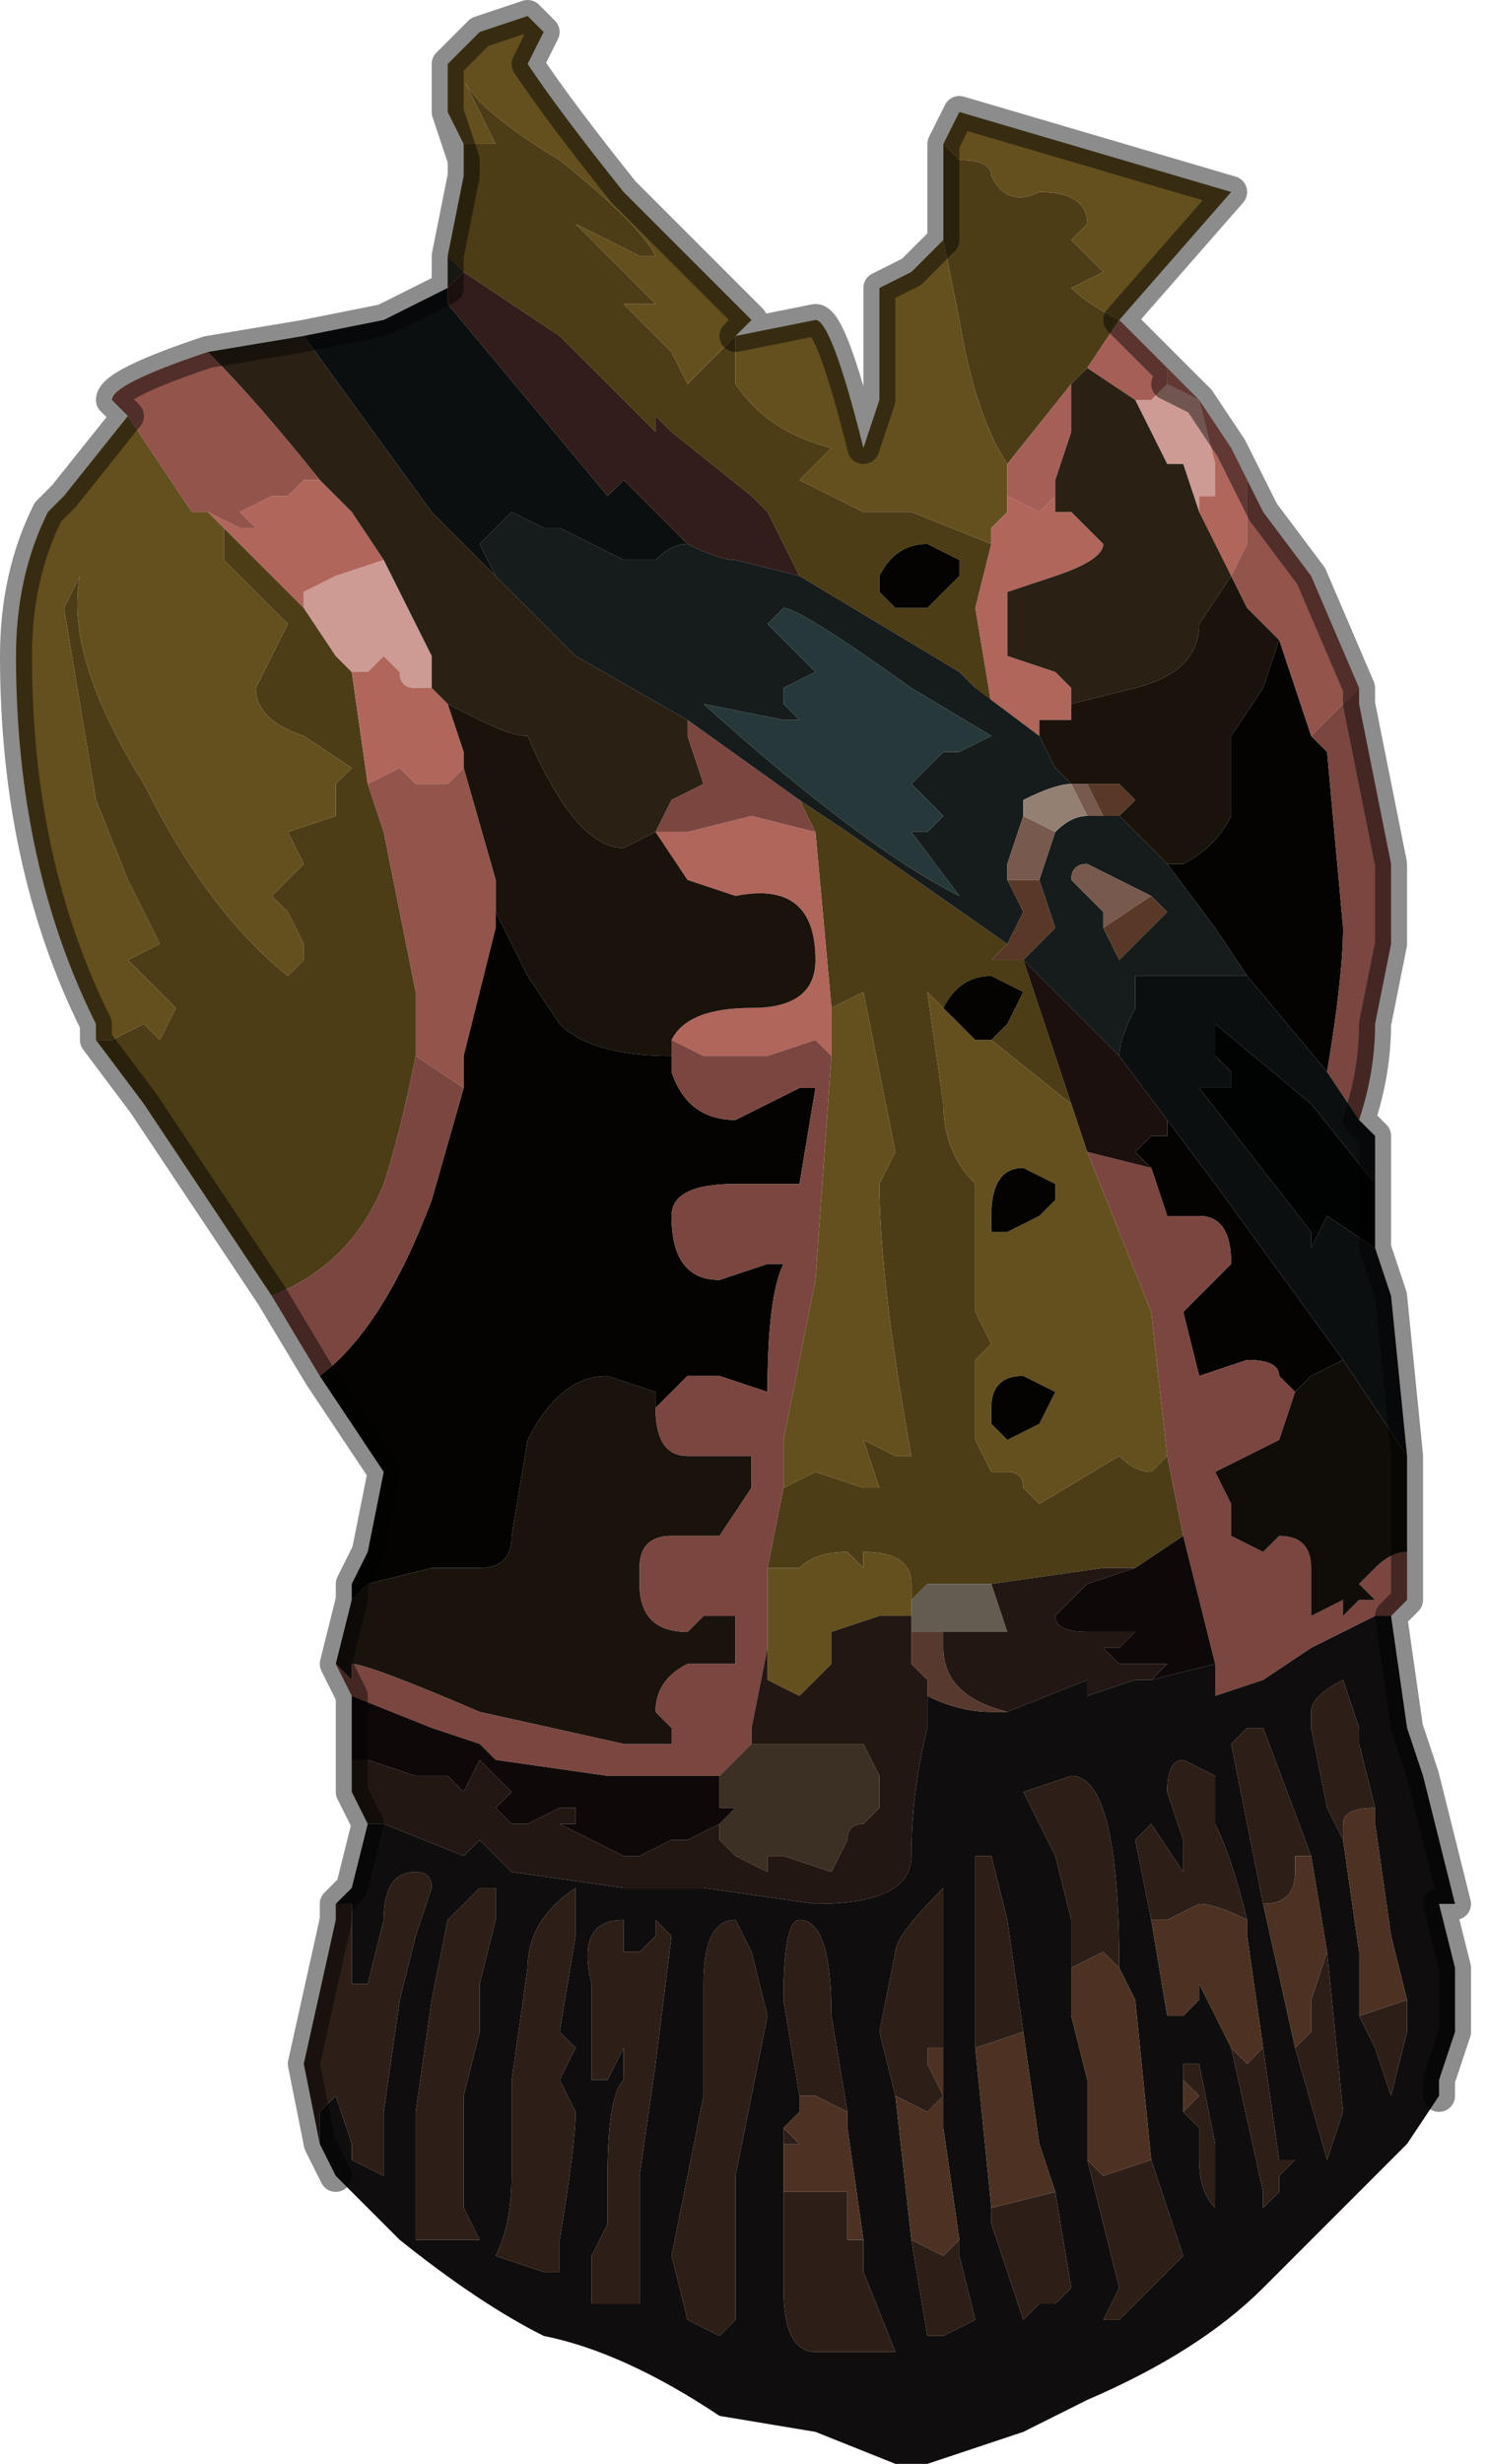 <?xml version="1.0" encoding="UTF-8" standalone="no"?>
<svg xmlns:xlink="http://www.w3.org/1999/xlink" height="7.7px" width="4.65px" xmlns="http://www.w3.org/2000/svg">
  <g transform="matrix(1.0, 0.0, 0.0, 1.0, 2.3, 3.45)">
    <path d="M1.2 -2.45 L1.2 -2.45 1.1 -2.3 1.05 -2.25 0.85 -2.0 0.85 -2.0 Q0.75 -2.15 0.7 -2.45 L0.65 -2.7 0.65 -3.0 0.7 -2.95 Q0.8 -2.95 0.8 -2.9 0.85 -2.8 0.95 -2.85 1.1 -2.85 1.1 -2.75 L1.05 -2.7 1.15 -2.6 1.05 -2.55 Q1.1 -2.5 1.2 -2.45 M-1.45 0.6 L-1.85 0.0 -2.0 -0.2 -1.95 -0.2 -1.85 -0.25 -1.8 -0.2 -1.75 -0.3 -1.8 -0.35 -1.9 -0.45 -1.8 -0.5 -1.9 -0.7 -2.0 -0.95 -2.1 -1.55 -2.05 -1.65 Q-2.1 -1.4 -1.85 -1.0 -1.65 -0.6 -1.4 -0.4 L-1.35 -0.45 -1.35 -0.5 -1.4 -0.6 -1.45 -0.65 -1.35 -0.75 -1.4 -0.85 -1.25 -0.9 -1.25 -1.0 -1.2 -1.05 -1.35 -1.15 Q-1.5 -1.2 -1.5 -1.3 L-1.4 -1.5 -1.6 -1.7 -1.6 -1.8 -1.65 -1.85 -1.6 -1.8 -1.4 -1.6 -1.35 -1.55 -1.25 -1.4 -1.2 -1.35 -1.15 -1.0 -1.1 -0.85 -1.0 -0.35 -1.0 -0.15 Q-1.05 0.1 -1.1 0.25 -1.2 0.5 -1.45 0.6 M-0.9 -2.65 L-0.85 -2.9 -0.85 -2.95 -0.85 -3.0 -0.8 -3.0 -0.75 -3.0 -0.85 -3.2 -0.85 -3.2 Q-0.8 -3.1 -0.55 -2.95 -0.3 -2.75 -0.25 -2.65 L-0.3 -2.65 -0.5 -2.75 -0.5 -2.75 -0.25 -2.5 -0.35 -2.5 -0.2 -2.35 -0.15 -2.25 0.0 -2.4 0.0 -2.25 Q0.1 -2.1 0.3 -2.05 L0.2 -1.95 0.4 -1.85 0.45 -1.85 0.55 -1.85 0.8 -1.75 0.75 -1.55 0.8 -1.25 0.75 -1.3 0.75 -1.3 0.7 -1.35 0.2 -1.65 0.1 -1.85 0.05 -1.9 -0.2 -2.1 -0.25 -2.15 -0.25 -2.1 -0.55 -2.4 -0.85 -2.6 -0.9 -2.65 M0.45 -1.6 L0.5 -1.55 0.55 -1.55 0.6 -1.55 0.65 -1.6 0.7 -1.65 0.7 -1.7 0.6 -1.75 Q0.5 -1.75 0.45 -1.65 L0.45 -1.6 M0.85 -0.5 L0.8 -0.45 0.9 -0.45 1.05 0.0 0.8 -0.2 0.85 -0.25 0.9 -0.35 0.9 -0.35 0.8 -0.4 Q0.7 -0.4 0.65 -0.3 L0.6 -0.35 0.65 0.0 Q0.65 0.15 0.75 0.25 L0.75 0.35 0.75 0.5 0.75 0.65 0.8 0.75 0.75 0.8 0.75 1.05 0.8 1.15 0.85 1.15 Q0.9 1.15 0.9 1.2 L0.95 1.25 1.2 1.1 Q1.25 1.15 1.3 1.15 L1.35 1.1 1.4 1.35 1.25 1.45 1.15 1.45 0.8 1.5 0.65 1.5 0.6 1.5 Q0.55 1.55 0.55 1.55 L0.55 1.5 Q0.55 1.4 0.4 1.4 L0.4 1.45 0.35 1.4 Q0.25 1.4 0.2 1.45 L0.1 1.45 0.15 1.2 0.25 1.15 0.4 1.2 0.45 1.2 0.4 1.05 0.5 1.1 0.55 1.1 Q0.45 0.55 0.45 0.25 L0.5 0.15 0.4 -0.35 0.3 -0.3 0.25 -0.85 0.2 -0.95 0.35 -0.85 0.85 -0.5" fill="#4d3d17" fill-rule="evenodd" stroke="none"/>
    <path d="M0.65 -3.0 L0.65 -3.0 0.7 -3.1 1.55 -2.85 1.2 -2.45 Q1.1 -2.5 1.05 -2.55 L1.15 -2.6 1.05 -2.7 1.1 -2.75 Q1.1 -2.85 0.95 -2.85 0.85 -2.8 0.8 -2.9 0.8 -2.95 0.7 -2.95 L0.65 -3.0 M-2.0 -0.2 L-2.0 -0.25 Q-2.25 -0.75 -2.25 -1.4 -2.25 -1.65 -2.15 -1.85 L-2.1 -1.9 -1.9 -2.15 -1.7 -1.85 -1.65 -1.85 -1.65 -1.85 -1.6 -1.8 -1.6 -1.7 -1.4 -1.5 -1.5 -1.3 Q-1.5 -1.2 -1.35 -1.15 L-1.2 -1.05 -1.25 -1.0 -1.25 -0.9 -1.4 -0.85 -1.35 -0.75 -1.45 -0.65 -1.4 -0.6 -1.35 -0.5 -1.35 -0.45 -1.4 -0.4 Q-1.65 -0.6 -1.85 -1.0 -2.1 -1.4 -2.05 -1.65 L-2.1 -1.55 -2.0 -0.95 -1.9 -0.7 -1.8 -0.5 -1.9 -0.45 -1.8 -0.35 -1.75 -0.3 -1.8 -0.2 -1.85 -0.25 -1.95 -0.2 -2.0 -0.2 M-0.9 -3.1 L-0.9 -3.25 -0.8 -3.35 -0.65 -3.4 -0.6 -3.35 -0.65 -3.25 Q-0.55 -3.1 -0.35 -2.85 L-0.05 -2.55 0.05 -2.45 0.0 -2.4 0.25 -2.45 Q0.3 -2.45 0.4 -2.05 L0.45 -2.2 0.45 -2.55 0.55 -2.6 0.65 -2.7 0.7 -2.45 Q0.75 -2.15 0.85 -2.0 L0.85 -1.9 0.85 -1.85 0.8 -1.8 0.8 -1.75 0.55 -1.85 0.45 -1.85 0.4 -1.85 0.2 -1.95 0.3 -2.05 Q0.1 -2.1 0.0 -2.25 L0.0 -2.4 -0.15 -2.25 -0.2 -2.35 -0.35 -2.5 -0.25 -2.5 -0.5 -2.75 -0.5 -2.75 -0.3 -2.65 -0.25 -2.65 Q-0.3 -2.75 -0.55 -2.95 -0.8 -3.1 -0.85 -3.2 L-0.85 -3.2 -0.75 -3.0 -0.8 -3.0 -0.85 -3.0 -0.9 -3.1 M0.3 -0.15 L0.3 -0.3 0.4 -0.35 0.5 0.15 0.45 0.25 Q0.45 0.55 0.55 1.1 L0.5 1.1 0.4 1.05 0.45 1.2 0.4 1.2 0.25 1.15 0.15 1.2 0.15 1.05 0.25 0.55 0.3 -0.15 M0.1 1.45 L0.2 1.45 Q0.25 1.4 0.35 1.4 L0.4 1.45 0.4 1.4 Q0.55 1.4 0.55 1.5 L0.55 1.55 0.55 1.6 0.45 1.6 0.3 1.65 0.3 1.75 0.2 1.85 0.1 1.8 0.1 1.45 M1.35 1.1 L1.3 1.15 Q1.25 1.15 1.2 1.1 L0.95 1.25 0.9 1.2 Q0.9 1.15 0.85 1.15 L0.8 1.15 0.75 1.05 0.75 0.8 0.8 0.75 0.75 0.65 0.75 0.5 0.75 0.35 0.75 0.25 Q0.65 0.15 0.65 0.0 L0.6 -0.35 0.65 -0.3 0.65 -0.3 0.7 -0.25 0.75 -0.2 0.8 -0.2 1.05 0.0 1.05 0.0 1.1 0.15 1.3 0.65 1.35 1.1 M1.0 0.25 L0.9 0.2 Q0.8 0.2 0.8 0.35 L0.8 0.4 0.85 0.4 0.95 0.35 1.0 0.3 1.0 0.25 M0.9 0.85 Q0.8 0.85 0.8 0.95 L0.8 1.0 0.85 1.05 0.95 1.0 1.0 0.9 0.9 0.85" fill="#64501f" fill-rule="evenodd" stroke="none"/>
    <path d="M1.35 -2.3 L1.45 -2.2 1.55 -2.05 1.6 -1.95 1.6 -1.75 1.55 -1.65 1.5 -1.75 1.45 -1.85 1.45 -1.9 1.5 -1.9 1.5 -2.0 1.45 -2.2 1.35 -2.25 1.35 -2.3 M1.0 -1.9 L1.0 -1.85 1.05 -1.85 1.15 -1.75 Q1.15 -1.7 1.0 -1.65 L1.0 -1.65 0.85 -1.6 0.85 -1.4 1.0 -1.35 1.05 -1.3 1.05 -1.25 1.05 -1.2 0.95 -1.2 0.95 -1.15 0.75 -1.3 0.8 -1.25 0.75 -1.55 0.8 -1.75 0.8 -1.8 0.85 -1.85 0.85 -1.9 0.85 -1.9 0.95 -1.85 1.0 -1.9 M-0.25 -0.85 L-0.25 -0.85 -0.2 -0.85 -0.15 -0.85 0.05 -0.9 0.25 -0.85 0.3 -0.3 0.3 -0.15 0.25 -0.2 0.1 -0.15 0.0 -0.15 -0.1 -0.15 -0.2 -0.2 Q-0.15 -0.3 0.05 -0.3 0.25 -0.3 0.25 -0.45 0.25 -0.7 0.0 -0.65 L-0.15 -0.7 -0.25 -0.85 -0.25 -0.85 M-1.1 -1.7 L-1.25 -1.65 Q-1.35 -1.6 -1.35 -1.6 L-1.35 -1.55 -1.4 -1.6 -1.6 -1.8 -1.65 -1.85 -1.55 -1.8 -1.5 -1.8 -1.55 -1.85 -1.45 -1.9 -1.4 -1.9 -1.35 -1.95 -1.3 -1.95 -1.2 -1.85 -1.1 -1.7 M-1.2 -1.35 L-1.2 -1.35 -1.15 -1.35 -1.1 -1.4 -1.05 -1.35 Q-1.05 -1.3 -1.0 -1.3 L-0.95 -1.3 -0.9 -1.25 -0.85 -1.1 -0.85 -1.05 -0.9 -1.0 -1.0 -1.0 -1.05 -1.05 -1.15 -1.0 -1.2 -1.35 M-1.65 -1.85 L-1.65 -1.85" fill="#b1665c" fill-rule="evenodd" stroke="none"/>
    <path d="M1.2 -2.45 L1.35 -2.3 1.35 -2.25 1.35 -2.25 1.3 -2.2 1.25 -2.2 1.25 -2.2 1.1 -2.3 1.2 -2.45 M1.05 -2.25 L1.05 -2.1 1.0 -1.95 1.0 -1.9 0.95 -1.85 0.85 -1.9 0.85 -1.9 0.85 -2.0 0.85 -2.0 1.05 -2.25" fill="#a65f56" fill-rule="evenodd" stroke="none"/>
    <path d="M1.45 -2.2 L1.45 -2.2 1.5 -2.0 1.5 -1.9 1.45 -1.9 1.45 -1.85 1.45 -1.85 1.4 -2.0 1.35 -2.0 1.25 -2.2 1.3 -2.2 1.35 -2.25 1.35 -2.25 1.45 -2.2 M-1.1 -1.7 L-1.05 -1.6 -0.95 -1.4 -0.95 -1.3 -1.0 -1.3 Q-1.05 -1.3 -1.05 -1.35 L-1.1 -1.4 -1.15 -1.35 -1.2 -1.35 -1.2 -1.35 -1.25 -1.4 -1.35 -1.55 -1.35 -1.6 Q-1.35 -1.6 -1.25 -1.65 L-1.1 -1.7" fill="#cd9a94" fill-rule="evenodd" stroke="none"/>
    <path d="M-1.65 -2.35 L-1.35 -2.4 -0.95 -1.85 -0.75 -1.65 -0.5 -1.4 -0.15 -1.2 -0.15 -1.15 -0.1 -1.0 -0.2 -0.95 -0.25 -0.85 -0.25 -0.85 -0.25 -0.85 -0.35 -0.8 Q-0.5 -0.8 -0.65 -1.15 -0.7 -1.15 -0.8 -1.2 L-0.9 -1.25 -0.95 -1.3 -0.95 -1.4 -1.05 -1.6 -1.1 -1.7 -1.2 -1.85 -1.3 -1.95 Q-1.5 -2.2 -1.65 -2.35 M1.25 -2.2 L1.35 -2.0 1.4 -2.0 1.45 -1.85 1.45 -1.85 1.5 -1.75 1.55 -1.65 1.55 -1.65 1.45 -1.5 Q1.45 -1.35 1.25 -1.3 L1.05 -1.25 1.05 -1.3 1.0 -1.35 0.85 -1.4 0.85 -1.6 1.0 -1.65 1.0 -1.65 Q1.15 -1.7 1.15 -1.75 L1.05 -1.85 1.0 -1.85 1.0 -1.9 1.0 -1.95 1.05 -2.1 1.05 -2.25 1.1 -2.3 1.25 -2.2 1.25 -2.2" fill="#2a2014" fill-rule="evenodd" stroke="none"/>
    <path d="M-1.25 1.75 L-1.2 1.55 -1.15 1.5 -0.95 1.45 -0.8 1.45 Q-0.7 1.45 -0.7 1.35 L-0.65 1.05 Q-0.55 0.85 -0.4 0.85 L-0.25 0.9 -0.25 0.95 -0.25 0.95 Q-0.25 1.1 -0.15 1.1 L0.05 1.1 0.05 1.2 -0.05 1.35 -0.2 1.35 Q-0.3 1.35 -0.3 1.45 L-0.3 1.5 -0.3 1.5 Q-0.3 1.65 -0.15 1.65 L-0.1 1.6 -0.05 1.6 0.0 1.6 0.0 1.75 -0.15 1.75 Q-0.25 1.8 -0.25 1.9 L-0.2 1.95 -0.2 2.0 -0.35 2.0 -0.8 1.9 Q-1.15 1.75 -1.2 1.75 L-1.2 1.8 -1.25 1.75 M1.05 -1.25 L1.25 -1.3 Q1.45 -1.35 1.45 -1.5 L1.55 -1.65 1.55 -1.65 1.6 -1.55 1.7 -1.45 1.65 -1.3 1.55 -1.15 1.55 -0.9 Q1.5 -0.8 1.4 -0.75 L1.35 -0.75 1.2 -0.9 1.25 -0.95 1.2 -1.0 1.15 -1.0 1.1 -1.0 1.1 -1.0 1.05 -1.0 1.0 -1.05 0.95 -1.15 0.95 -1.2 1.05 -1.2 1.05 -1.25 M-0.25 -0.85 L-0.15 -0.7 0.0 -0.65 Q0.25 -0.7 0.25 -0.45 0.25 -0.3 0.05 -0.3 -0.15 -0.3 -0.2 -0.2 L-0.2 -0.15 Q-0.45 -0.15 -0.55 -0.25 L-0.65 -0.4 -0.75 -0.6 -0.75 -0.65 -0.75 -0.7 -0.85 -1.05 -0.85 -1.1 -0.9 -1.25 -0.8 -1.2 Q-0.7 -1.15 -0.65 -1.15 -0.5 -0.8 -0.35 -0.8 L-0.25 -0.85" fill="#19130c" fill-rule="evenodd" stroke="none"/>
    <path d="M1.6 -1.95 L1.65 -1.85 1.8 -1.65 1.95 -1.3 1.95 -1.3 1.8 -1.15 1.7 -1.45 1.6 -1.55 1.55 -1.65 1.6 -1.75 1.6 -1.95 M-1.9 -2.15 L-1.95 -2.2 Q-1.95 -2.25 -1.65 -2.35 L-1.65 -2.35 Q-1.5 -2.2 -1.3 -1.95 L-1.35 -1.95 -1.4 -1.9 -1.45 -1.9 -1.55 -1.85 -1.5 -1.8 -1.55 -1.8 -1.65 -1.85 -1.7 -1.85 -1.9 -2.15 M-1.0 -0.15 L-1.0 -0.35 -1.1 -0.85 -1.15 -1.0 -1.05 -1.05 -1.0 -1.0 -0.9 -1.0 -0.85 -1.05 -0.75 -0.7 -0.75 -0.65 -0.75 -0.6 -0.75 -0.55 -0.85 -0.15 -0.85 -0.05 -1.0 -0.15" fill="#93544c" fill-rule="evenodd" stroke="none"/>
    <path d="M-1.2 1.55 L-1.2 1.5 -1.15 1.4 -1.1 1.15 -1.3 0.85 Q-1.1 0.7 -0.95 0.3 L-0.85 -0.05 -0.85 -0.15 -0.75 -0.55 -0.75 -0.6 -0.65 -0.4 -0.55 -0.25 Q-0.45 -0.15 -0.2 -0.15 L-0.2 -0.1 Q-0.15 0.05 0.0 0.05 L0.2 -0.05 0.25 -0.05 0.2 0.25 0.15 0.25 0.0 0.25 Q-0.2 0.25 -0.2 0.35 -0.2 0.55 -0.05 0.55 L0.1 0.5 0.15 0.5 Q0.1 0.6 0.1 0.9 L-0.05 0.85 -0.15 0.85 -0.2 0.9 -0.25 0.95 -0.25 0.9 -0.4 0.85 Q-0.55 0.85 -0.65 1.05 L-0.7 1.35 Q-0.7 1.45 -0.8 1.45 L-0.95 1.45 -1.15 1.5 -1.2 1.55 M1.7 -1.45 L1.8 -1.15 1.85 -1.1 1.9 -0.55 Q1.9 -0.4 1.85 -0.1 L1.6 -0.4 1.5 -0.55 1.35 -0.75 1.4 -0.75 Q1.5 -0.8 1.55 -0.9 L1.55 -1.15 1.65 -1.3 1.7 -1.45 M0.45 -1.6 L0.45 -1.65 Q0.5 -1.75 0.6 -1.75 L0.7 -1.7 0.7 -1.65 0.65 -1.6 0.6 -1.55 0.55 -1.55 0.5 -1.55 0.45 -1.6 M0.65 -0.3 Q0.7 -0.4 0.8 -0.4 L0.9 -0.35 0.9 -0.35 0.85 -0.25 0.8 -0.2 0.75 -0.2 0.7 -0.25 0.65 -0.3 0.65 -0.3 M1.3 0.2 L1.25 0.15 1.3 0.1 1.35 0.1 1.35 0.05 1.5 0.25 1.9 0.8 1.8 0.85 1.75 0.9 1.7 0.85 Q1.7 0.8 1.6 0.8 1.6 0.8 1.45 0.85 L1.4 0.65 1.5 0.55 1.55 0.5 Q1.55 0.35 1.45 0.35 L1.35 0.35 1.3 0.2 M1.0 0.25 L1.0 0.3 0.95 0.35 0.85 0.4 0.8 0.4 0.8 0.35 Q0.8 0.2 0.9 0.2 L1.0 0.25 M0.9 0.85 L1.0 0.9 0.95 1.0 0.85 1.05 0.8 1.0 0.8 0.95 Q0.8 0.85 0.9 0.85" fill="#040302" fill-rule="evenodd" stroke="none"/>
    <path d="M1.95 -1.3 L1.95 -1.25 2.05 -0.75 2.05 -0.5 2.0 -0.25 2.0 -0.25 Q2.0 -0.1 1.95 0.05 L1.85 -0.1 Q1.9 -0.4 1.9 -0.55 L1.85 -1.1 1.8 -1.15 1.95 -1.3 M2.1 1.4 L2.1 1.5 2.1 1.55 2.05 1.6 2.0 1.6 1.8 1.7 1.65 1.8 1.5 1.85 1.5 1.75 1.4 1.35 1.35 1.1 1.3 0.65 1.1 0.15 1.3 0.2 1.35 0.35 1.45 0.35 Q1.55 0.35 1.55 0.5 L1.5 0.55 1.4 0.65 1.45 0.85 Q1.6 0.8 1.6 0.8 1.7 0.8 1.7 0.85 L1.75 0.9 1.7 1.05 1.5 1.15 1.55 1.25 1.55 1.35 1.65 1.4 1.7 1.35 Q1.8 1.35 1.8 1.45 L1.8 1.6 1.9 1.55 1.9 1.6 1.95 1.55 2.0 1.55 1.95 1.5 2.0 1.45 Q2.05 1.4 2.1 1.4 M-1.2 1.85 L-1.25 1.75 -1.2 1.8 -1.2 1.75 Q-1.15 1.75 -0.8 1.9 L-0.35 2.0 -0.2 2.0 -0.2 1.95 -0.25 1.9 Q-0.25 1.8 -0.15 1.75 L0.0 1.75 0.0 1.6 -0.05 1.6 -0.1 1.6 -0.15 1.65 Q-0.3 1.65 -0.3 1.5 L-0.3 1.5 -0.3 1.45 Q-0.3 1.35 -0.2 1.35 L-0.05 1.35 0.05 1.2 0.05 1.1 -0.15 1.1 Q-0.25 1.1 -0.25 0.95 L-0.25 0.95 -0.2 0.9 -0.15 0.85 -0.05 0.85 0.1 0.9 Q0.1 0.6 0.15 0.5 L0.1 0.5 -0.05 0.55 Q-0.2 0.55 -0.2 0.35 -0.2 0.25 0.0 0.25 L0.15 0.25 0.2 0.25 0.25 -0.05 0.2 -0.05 0.0 0.05 Q-0.15 0.05 -0.2 -0.1 L-0.2 -0.15 -0.2 -0.2 -0.1 -0.15 0.0 -0.15 0.1 -0.15 0.25 -0.2 0.3 -0.15 0.25 0.55 0.15 1.05 0.15 1.2 0.1 1.45 0.1 1.7 0.05 1.95 0.05 2.0 -0.05 2.1 -0.1 2.1 -0.15 2.1 -0.4 2.1 -0.75 2.05 -0.8 2.0 -0.95 1.95 -1.2 1.85 M-1.3 0.85 L-1.45 0.6 Q-1.2 0.5 -1.1 0.25 -1.05 0.1 -1.0 -0.15 L-0.85 -0.05 -0.95 0.3 Q-1.1 0.7 -1.3 0.85 M0.25 -0.85 L0.05 -0.9 -0.15 -0.85 -0.2 -0.85 -0.25 -0.85 -0.25 -0.85 -0.25 -0.85 -0.2 -0.95 -0.1 -1.0 -0.15 -1.15 -0.15 -1.2 0.2 -0.95 0.2 -0.95 0.25 -0.85 M-0.8 2.0 L-0.8 2.0 M-0.15 2.1 L-0.15 2.1" fill="#7b4640" fill-rule="evenodd" stroke="none"/>
    <path d="M-0.85 -2.6 L-0.55 -2.4 -0.25 -2.1 -0.25 -2.15 -0.2 -2.1 0.05 -1.9 0.1 -1.85 0.2 -1.65 0.0 -1.7 Q-0.05 -1.7 -0.15 -1.75 L-0.25 -1.85 -0.25 -1.85 -0.35 -1.95 -0.4 -1.9 -0.65 -2.2 -0.9 -2.5 -0.9 -2.55 -0.85 -2.6" fill="#321d1a" fill-rule="evenodd" stroke="none"/>
    <path d="M1.35 -0.75 L1.5 -0.55 1.6 -0.4 1.4 -0.4 1.3 -0.4 1.25 -0.4 1.25 -0.3 Q1.2 -0.2 1.2 -0.15 L0.9 -0.45 0.95 -0.5 1.0 -0.55 0.95 -0.7 0.95 -0.7 1.0 -0.85 Q1.05 -0.9 1.1 -0.9 L1.15 -0.9 1.15 -0.9 1.2 -0.9 1.35 -0.75 M0.75 -1.3 L0.95 -1.15 1.0 -1.05 1.05 -1.0 1.1 -1.0 1.05 -1.0 1.05 -1.0 Q1.0 -1.0 0.9 -0.95 L0.9 -0.9 0.85 -0.75 0.85 -0.7 0.9 -0.6 0.85 -0.5 0.85 -0.5 0.35 -0.85 0.2 -0.95 0.2 -0.95 -0.15 -1.2 -0.5 -1.4 -0.75 -1.65 -0.75 -1.65 -0.8 -1.75 -0.7 -1.85 -0.6 -1.8 -0.55 -1.8 -0.55 -1.8 -0.45 -1.75 Q-0.35 -1.7 -0.35 -1.7 L-0.25 -1.7 Q-0.2 -1.75 -0.15 -1.75 -0.05 -1.7 0.0 -1.7 L0.2 -1.65 0.7 -1.35 0.75 -1.3 0.75 -1.3 M0.1 -1.5 L0.25 -1.35 0.15 -1.3 0.15 -1.25 0.2 -1.2 0.15 -1.2 -0.1 -1.25 -0.1 -1.25 Q0.4 -0.8 0.7 -0.65 L0.7 -0.65 0.55 -0.85 0.6 -0.85 0.65 -0.9 0.6 -0.95 0.55 -1.0 0.65 -1.1 0.7 -1.1 0.8 -1.15 0.55 -1.3 Q0.2 -1.55 0.15 -1.55 L0.1 -1.5 M1.3 -0.65 L1.1 -0.75 Q1.05 -0.75 1.05 -0.7 L1.05 -0.7 1.15 -0.6 1.15 -0.55 1.2 -0.45 1.35 -0.6 1.3 -0.65" fill="#161b1c" fill-rule="evenodd" stroke="none"/>
    <path d="M0.1 -1.5 L0.15 -1.55 Q0.2 -1.55 0.55 -1.3 L0.8 -1.15 0.7 -1.1 0.65 -1.1 0.55 -1.0 0.6 -0.95 0.65 -0.9 0.6 -0.85 0.55 -0.85 0.7 -0.65 0.7 -0.65 Q0.4 -0.8 -0.1 -1.25 L-0.1 -1.25 0.15 -1.2 0.2 -1.2 0.15 -1.25 0.15 -1.3 0.25 -1.35 0.1 -1.5" fill="#27383a" fill-rule="evenodd" stroke="none"/>
    <path d="M0.95 -0.7 L0.85 -0.7 0.85 -0.75 0.9 -0.9 1.0 -0.85 0.95 -0.7 M1.05 -1.0 L1.1 -1.0 1.15 -0.9 1.1 -0.9 1.05 -1.0 M1.1 -1.0 L1.1 -1.0 M1.15 -0.55 L1.15 -0.6 1.05 -0.7 1.05 -0.7 Q1.05 -0.75 1.1 -0.75 L1.3 -0.65 1.15 -0.55" fill="#775a4d" fill-rule="evenodd" stroke="none"/>
    <path d="M1.0 -0.85 L0.9 -0.9 0.9 -0.95 Q1.0 -1.0 1.05 -1.0 L1.05 -1.0 1.1 -0.9 Q1.05 -0.9 1.0 -0.85" fill="#948073" fill-rule="evenodd" stroke="none"/>
    <path d="M0.95 -0.7 L0.95 -0.7 1.0 -0.55 0.95 -0.5 0.9 -0.45 0.8 -0.45 0.85 -0.5 0.85 -0.5 0.9 -0.6 0.85 -0.7 0.95 -0.7 M0.9 -0.45 L0.9 -0.45 M1.15 -0.9 L1.1 -1.0 1.15 -1.0 1.2 -1.0 1.25 -0.95 1.2 -0.9 1.15 -0.9 1.15 -0.9 M1.15 -0.55 L1.3 -0.65 1.35 -0.6 1.2 -0.45 1.15 -0.55" fill="#593827" fill-rule="evenodd" stroke="none"/>
    <path d="M0.9 -0.45 L1.2 -0.15 1.35 0.05 1.35 0.1 1.3 0.1 1.25 0.15 1.3 0.2 1.1 0.15 1.05 0.0 1.05 0.0 0.9 -0.45 0.9 -0.45" fill="#1c100e" fill-rule="evenodd" stroke="none"/>
    <path d="M1.95 0.05 L2.0 0.1 2.0 0.25 1.8 0.0 1.5 -0.25 1.5 -0.15 1.55 -0.1 1.55 -0.05 1.5 -0.05 1.45 -0.05 1.45 -0.05 1.8 0.4 1.8 0.45 1.85 0.35 2.0 0.45 2.05 0.6 2.1 1.1 1.9 0.8 1.5 0.25 1.35 0.05 1.2 -0.15 Q1.2 -0.2 1.25 -0.3 L1.25 -0.4 1.3 -0.4 1.4 -0.4 1.6 -0.4 1.85 -0.1 1.95 0.05 M-1.35 -2.4 L-1.1 -2.45 -0.9 -2.55 -0.9 -2.5 -0.65 -2.2 -0.4 -1.9 -0.35 -1.95 -0.25 -1.85 -0.25 -1.85 -0.15 -1.75 Q-0.2 -1.75 -0.25 -1.7 L-0.35 -1.7 Q-0.35 -1.7 -0.45 -1.75 L-0.55 -1.8 -0.55 -1.8 -0.6 -1.8 -0.7 -1.85 -0.8 -1.75 -0.75 -1.65 -0.75 -1.65 -0.95 -1.85 -1.35 -2.4" fill="#0c0f10" fill-rule="evenodd" stroke="none"/>
    <path d="M2.0 0.25 L2.0 0.45 1.85 0.35 1.8 0.45 1.8 0.4 1.45 -0.05 1.45 -0.05 1.5 -0.05 1.55 -0.05 1.55 -0.1 1.5 -0.15 1.5 -0.25 1.8 0.0 2.0 0.25" fill="#010202" fill-rule="evenodd" stroke="none"/>
    <path d="M2.1 1.1 L2.1 1.3 2.1 1.4 Q2.05 1.4 2.0 1.45 L1.95 1.5 2.0 1.55 1.95 1.55 1.9 1.6 1.9 1.55 1.8 1.6 1.8 1.45 Q1.8 1.35 1.7 1.35 L1.65 1.4 1.55 1.35 1.55 1.25 1.5 1.15 1.7 1.05 1.75 0.9 1.8 0.85 1.9 0.8 2.1 1.1" fill="#100c08" fill-rule="evenodd" stroke="none"/>
    <path d="M2.05 1.6 L2.1 1.95 2.15 2.1 2.2 2.3 2.25 2.5 2.2 2.5 2.25 2.7 2.25 2.9 2.2 3.05 2.2 3.1 2.1 3.25 2.0 3.35 1.65 3.7 Q1.45 3.9 1.1 4.05 L0.9 4.15 0.6 4.25 0.55 4.25 0.5 4.25 0.25 4.15 -0.05 4.1 Q-0.35 3.9 -0.6 3.85 -0.8 3.75 -1.05 3.55 L-1.25 3.35 -1.3 3.25 -1.3 3.15 -1.25 3.1 -1.2 3.25 -1.2 3.3 -1.1 3.35 -1.1 3.25 -1.1 3.15 -1.05 2.8 -1.0 2.6 -0.95 2.45 Q-0.95 2.4 -1.0 2.4 -1.1 2.4 -1.1 2.55 L-1.15 2.75 -1.2 2.75 -1.2 2.5 -1.25 2.5 -1.2 2.45 -1.15 2.25 -1.1 2.25 -0.85 2.35 -0.8 2.3 -0.7 2.4 -0.35 2.45 -0.15 2.45 -0.1 2.45 0.25 2.5 Q0.55 2.5 0.55 2.35 0.55 2.15 0.6 1.95 L0.6 1.85 Q0.7 1.9 0.8 1.9 L0.9 1.9 0.95 1.9 0.85 1.9 1.1 1.8 1.1 1.85 1.25 1.8 1.3 1.8 1.5 1.75 1.5 1.85 1.65 1.8 1.8 1.7 2.0 1.6 2.05 1.6 M0.9 2.9 L0.85 2.55 0.8 2.35 0.75 2.35 0.75 2.95 0.8 3.45 0.8 3.5 0.85 3.65 0.9 3.8 0.95 3.75 1.0 3.75 1.05 3.7 1.0 3.4 0.95 3.25 0.9 2.9 M1.25 2.8 L1.2 2.7 Q1.2 2.1 1.05 2.1 L0.9 2.15 1.0 2.35 1.05 2.55 1.05 2.7 1.05 2.85 1.1 3.05 Q1.1 3.05 1.1 3.1 L1.1 3.3 1.2 3.7 1.15 3.8 1.2 3.8 1.15 3.85 1.4 3.6 1.3 3.3 1.25 2.8 M1.6 2.55 Q1.55 2.35 1.5 2.25 L1.5 2.1 1.4 2.05 Q1.35 2.05 1.35 2.15 L1.4 2.3 1.4 2.4 1.3 2.25 1.25 2.3 1.3 2.55 1.35 2.85 1.4 2.85 1.45 2.8 1.45 2.75 1.55 2.95 1.65 3.4 1.65 3.45 1.7 3.4 1.7 3.35 1.75 3.3 1.7 3.3 1.65 2.95 1.6 2.6 1.6 2.55 M2.0 2.2 L1.95 2.0 1.95 1.95 1.9 1.8 Q1.8 1.85 1.8 1.9 L1.8 1.95 1.85 2.2 1.9 2.3 1.95 2.65 1.95 2.85 2.0 2.95 2.05 3.1 2.1 2.9 2.1 2.8 2.05 2.6 2.0 2.25 2.0 2.2 M1.8 2.35 L1.65 1.95 1.65 1.95 1.6 1.95 1.55 2.0 1.65 2.5 1.75 2.95 1.85 3.3 1.9 3.15 1.85 2.65 1.8 2.35 M1.4 3.05 L1.4 3.15 1.45 3.2 1.45 3.3 Q1.45 3.4 1.5 3.45 L1.5 3.25 1.45 3.0 1.4 3.0 1.4 3.05 M0.65 2.95 L0.65 2.45 Q0.5 2.6 0.5 2.65 L0.45 2.9 0.5 3.1 0.55 3.55 0.6 3.85 0.65 3.85 0.75 3.8 0.7 3.6 0.7 3.55 0.65 3.2 0.65 2.95 M0.35 3.15 L0.3 2.85 Q0.3 2.55 0.2 2.55 0.15 2.55 0.15 2.8 L0.2 3.1 0.2 3.15 0.15 3.2 0.15 3.25 0.15 3.4 0.15 3.7 Q0.15 3.9 0.25 3.9 L0.5 3.9 0.4 3.65 0.4 3.55 0.35 3.2 0.35 3.15 M0.0 2.55 Q-0.1 2.55 -0.1 2.75 L-0.1 3.1 -0.2 3.6 -0.15 3.8 -0.05 3.85 0.0 3.8 0.0 3.35 0.1 2.85 0.05 2.65 0.0 2.55 M-0.8 2.45 L-0.9 2.55 -0.95 2.8 -1.0 3.15 -1.0 3.25 -1.0 3.4 -1.0 3.55 -0.85 3.55 -0.85 3.55 -0.8 3.55 -0.85 3.45 -0.85 3.1 -0.8 2.9 -0.8 2.75 -0.75 2.55 -0.75 2.45 -0.8 2.45 M-0.25 2.55 L-0.25 2.6 -0.3 2.65 -0.35 2.65 -0.35 2.6 Q-0.35 2.55 -0.35 2.55 -0.5 2.55 -0.45 2.75 L-0.45 3.05 -0.4 3.05 -0.35 2.95 -0.35 3.05 Q-0.4 3.1 -0.4 3.35 -0.4 3.45 -0.4 3.5 L-0.45 3.6 -0.45 3.75 -0.35 3.75 -0.3 3.75 -0.3 3.35 -0.25 3.0 -0.2 2.6 -0.25 2.55 M-0.5 2.5 L-0.5 2.45 Q-0.65 2.55 -0.65 2.7 L-0.7 3.05 -0.7 3.35 Q-0.7 3.5 -0.75 3.6 L-0.6 3.65 -0.55 3.65 -0.55 3.55 Q-0.5 3.25 -0.5 3.15 L-0.55 3.05 -0.5 2.95 -0.55 2.9 -0.5 2.6 -0.5 2.5" fill="#0f0d0d" fill-rule="evenodd" stroke="none"/>
    <path d="M0.55 1.55 Q0.55 1.55 0.6 1.5 L0.65 1.5 0.8 1.5 0.85 1.65 0.7 1.65 0.65 1.65 0.55 1.65 0.55 1.6 0.55 1.55" fill="#645c51" fill-rule="evenodd" stroke="none"/>
    <path d="M-1.15 2.25 L-1.2 2.15 -1.2 2.05 -1.15 2.05 -1.0 2.1 -0.95 2.1 -0.9 2.1 -0.85 2.15 -0.8 2.05 -0.75 2.1 -0.7 2.15 -0.75 2.2 -0.75 2.2 -0.7 2.25 -0.7 2.25 -0.65 2.25 -0.55 2.2 -0.5 2.2 -0.5 2.25 -0.55 2.25 -0.35 2.35 -0.3 2.35 -0.2 2.3 -0.15 2.3 -0.15 2.3 -0.05 2.25 -0.05 2.3 0.0 2.35 0.1 2.4 0.1 2.35 Q0.15 2.35 0.15 2.35 L0.3 2.4 0.35 2.3 Q0.35 2.25 0.4 2.25 L0.45 2.2 0.45 2.1 0.4 2.0 0.3 2.0 0.25 2.0 0.05 2.0 0.05 1.95 0.1 1.7 0.1 1.45 0.1 1.8 0.2 1.85 0.3 1.75 0.3 1.65 0.45 1.6 0.55 1.6 0.55 1.65 0.55 1.75 0.6 1.8 0.6 1.85 0.6 1.95 Q0.55 2.15 0.55 2.35 0.55 2.5 0.25 2.5 L-0.1 2.45 -0.15 2.45 -0.35 2.45 -0.7 2.4 -0.8 2.3 -0.85 2.35 -1.1 2.25 -1.15 2.25 M0.8 1.5 L1.15 1.45 1.25 1.45 1.1 1.5 1.0 1.6 Q1.0 1.65 1.1 1.65 L1.25 1.65 1.2 1.7 1.15 1.7 1.2 1.75 1.35 1.75 1.3 1.8 1.25 1.8 1.1 1.85 1.1 1.8 0.85 1.9 Q0.65 1.85 0.65 1.7 0.65 1.7 0.65 1.65 L0.7 1.65 0.85 1.65 0.8 1.5 M-0.8 2.0 L-0.8 2.0 -0.8 2.0" fill="#231713" fill-rule="evenodd" stroke="none"/>
    <path d="M0.55 1.65 L0.65 1.65 Q0.65 1.7 0.65 1.7 0.65 1.85 0.85 1.9 L0.95 1.9 0.9 1.9 0.8 1.9 Q0.7 1.9 0.6 1.85 L0.6 1.8 0.55 1.75 0.55 1.65" fill="#58392e" fill-rule="evenodd" stroke="none"/>
    <path d="M0.05 2.0 L0.25 2.0 0.3 2.0 0.4 2.0 0.45 2.1 0.45 2.2 0.4 2.25 Q0.35 2.25 0.35 2.3 L0.3 2.4 0.15 2.35 Q0.15 2.35 0.1 2.35 L0.1 2.4 0.0 2.35 -0.05 2.3 -0.05 2.25 0.0 2.2 -0.05 2.2 -0.05 2.1 0.05 2.0" fill="#3c2f23" fill-rule="evenodd" stroke="none"/>
    <path d="M-1.3 3.25 L-1.35 3.0 -1.25 2.55 -1.25 2.5 -1.2 2.5 -1.2 2.75 -1.15 2.75 -1.1 2.55 Q-1.1 2.4 -1.0 2.4 -0.95 2.4 -0.95 2.45 L-1.0 2.6 -1.05 2.8 -1.1 3.15 -1.1 3.25 -1.1 3.35 -1.2 3.3 -1.2 3.25 -1.25 3.1 -1.3 3.15 -1.3 3.25 M0.75 2.95 L0.75 2.35 0.8 2.35 0.85 2.55 0.9 2.9 0.75 2.95 M1.0 3.4 L1.05 3.7 1.0 3.75 0.95 3.75 0.9 3.8 0.85 3.65 0.8 3.5 0.8 3.45 1.0 3.4 M1.05 2.7 L1.05 2.55 1.0 2.35 0.9 2.15 1.05 2.1 Q1.2 2.1 1.2 2.7 L1.25 2.8 1.2 2.7 1.15 2.65 1.05 2.7 M1.3 3.3 L1.4 3.6 1.15 3.85 1.2 3.8 1.15 3.8 1.2 3.7 1.1 3.3 1.15 3.35 1.3 3.3 M1.3 2.55 L1.25 2.3 1.3 2.25 1.4 2.4 1.4 2.3 1.35 2.15 Q1.35 2.05 1.4 2.05 L1.5 2.1 1.5 2.25 Q1.55 2.35 1.6 2.55 1.5 2.5 1.45 2.5 L1.35 2.55 1.3 2.55 M1.65 2.95 L1.7 3.3 1.75 3.3 1.7 3.35 1.7 3.4 1.65 3.45 1.65 3.4 1.55 2.95 1.6 3.0 1.65 2.95 M1.9 2.3 L1.85 2.2 1.8 1.95 1.8 1.9 Q1.8 1.85 1.9 1.8 L1.95 1.95 1.95 2.0 2.0 2.2 Q1.9 2.2 1.9 2.25 L1.9 2.3 M2.1 2.8 L2.1 2.9 2.05 3.1 2.0 2.95 1.95 2.85 2.1 2.8 M1.65 2.5 L1.55 2.0 1.6 1.95 1.65 1.95 1.65 1.95 1.8 2.35 Q1.75 2.35 1.75 2.35 L1.75 2.4 Q1.75 2.5 1.65 2.5 M1.85 2.65 L1.9 3.15 1.85 3.3 1.75 2.95 1.8 2.9 1.8 2.8 1.85 2.65 M1.4 3.05 L1.4 3.0 1.45 3.0 1.5 3.25 1.5 3.45 Q1.45 3.4 1.45 3.3 L1.45 3.2 1.4 3.15 1.45 3.1 1.4 3.05 M0.65 2.95 L0.6 2.95 0.6 3.0 0.65 3.1 0.6 3.15 0.5 3.1 0.45 2.9 0.5 2.65 Q0.5 2.6 0.65 2.45 L0.65 2.95 M0.55 3.55 L0.65 3.6 0.7 3.55 0.7 3.6 0.75 3.8 0.65 3.85 0.6 3.85 0.55 3.55 M0.2 3.1 L0.15 2.8 Q0.15 2.55 0.2 2.55 0.3 2.55 0.3 2.85 L0.35 3.15 0.25 3.1 0.2 3.1 M0.4 3.55 L0.4 3.65 0.5 3.9 0.25 3.9 Q0.15 3.9 0.15 3.7 L0.15 3.4 0.2 3.4 0.35 3.4 0.35 3.55 0.4 3.55 M0.15 3.25 L0.15 3.2 0.2 3.25 0.15 3.25 M0.0 2.55 L0.05 2.65 0.1 2.85 0.0 3.35 0.0 3.8 -0.05 3.85 -0.15 3.8 -0.2 3.6 -0.1 3.1 -0.1 2.75 Q-0.1 2.55 0.0 2.55 M-0.8 2.45 L-0.75 2.45 -0.75 2.55 -0.8 2.75 -0.8 2.9 -0.85 3.1 -0.85 3.45 -0.8 3.55 -0.85 3.55 -0.85 3.55 -1.0 3.55 -1.0 3.4 -1.0 3.25 -1.0 3.15 -0.95 2.8 -0.9 2.55 -0.8 2.45 M-0.5 2.5 L-0.5 2.6 -0.55 2.9 -0.5 2.95 -0.55 3.05 -0.5 3.15 Q-0.5 3.25 -0.55 3.55 L-0.55 3.65 -0.6 3.65 -0.75 3.6 Q-0.7 3.5 -0.7 3.35 L-0.7 3.05 -0.65 2.7 Q-0.65 2.55 -0.5 2.45 L-0.5 2.5 M-0.25 2.55 L-0.2 2.6 -0.25 3.0 -0.3 3.35 -0.3 3.75 -0.35 3.75 -0.45 3.75 -0.45 3.6 -0.4 3.5 Q-0.4 3.45 -0.4 3.35 -0.4 3.1 -0.35 3.05 L-0.35 2.95 -0.4 3.05 -0.45 3.05 -0.45 2.75 Q-0.5 2.55 -0.35 2.55 -0.35 2.55 -0.35 2.6 L-0.35 2.65 -0.3 2.65 -0.25 2.6 -0.25 2.55" fill="#2d1f18" fill-rule="evenodd" stroke="none"/>
    <path d="M-1.2 2.15 L-1.2 1.85 -0.95 1.95 -0.8 2.0 -0.75 2.05 -0.4 2.1 -0.15 2.1 -0.1 2.1 -0.05 2.1 -0.05 2.2 0.0 2.2 -0.05 2.25 -0.15 2.3 -0.15 2.3 -0.2 2.3 -0.3 2.35 -0.35 2.35 -0.55 2.25 -0.5 2.25 -0.5 2.2 -0.55 2.2 -0.65 2.25 -0.7 2.25 -0.7 2.25 -0.75 2.2 -0.75 2.2 -0.7 2.15 -0.75 2.1 -0.8 2.05 -0.85 2.15 -0.9 2.1 -0.95 2.1 -1.0 2.1 -1.15 2.05 -1.2 2.05 -1.2 2.15 M1.25 1.45 L1.4 1.35 1.5 1.75 1.3 1.8 1.35 1.75 1.2 1.75 1.15 1.7 1.2 1.7 1.25 1.65 1.1 1.65 Q1.0 1.65 1.0 1.6 L1.1 1.5 1.25 1.45 M-0.8 2.0 L-0.8 2.0 M-0.15 2.1 L-0.15 2.1" fill="#0f0809" fill-rule="evenodd" stroke="none"/>
    <path d="M0.75 2.95 L0.9 2.9 0.95 3.25 1.0 3.4 0.8 3.45 0.75 2.95 M1.25 2.8 L1.3 3.3 1.15 3.35 1.1 3.3 1.1 3.1 Q1.1 3.05 1.1 3.05 L1.05 2.85 1.05 2.7 1.15 2.65 1.2 2.7 1.25 2.8 M1.3 2.55 L1.35 2.55 1.45 2.5 Q1.5 2.5 1.6 2.55 L1.6 2.6 1.65 2.95 1.6 3.0 1.55 2.95 1.45 2.75 1.45 2.8 1.4 2.85 1.35 2.85 1.3 2.55 M1.9 2.3 L1.9 2.25 Q1.9 2.2 2.0 2.2 L2.0 2.25 2.05 2.6 2.1 2.8 1.95 2.85 1.95 2.65 1.9 2.3 M1.65 2.5 Q1.75 2.5 1.75 2.4 L1.75 2.35 Q1.75 2.35 1.8 2.35 L1.85 2.65 1.8 2.8 1.8 2.9 1.75 2.95 1.65 2.5 M1.4 3.15 L1.4 3.05 1.45 3.1 1.4 3.15 M0.5 3.1 L0.6 3.15 0.65 3.1 0.6 3.0 0.6 2.95 0.65 2.95 0.65 3.2 0.7 3.55 0.65 3.6 0.55 3.55 0.5 3.1 M0.35 3.15 L0.35 3.2 0.4 3.55 0.35 3.55 0.35 3.4 0.2 3.4 0.15 3.4 0.15 3.25 0.2 3.25 0.15 3.2 0.2 3.15 0.2 3.1 0.25 3.1 0.35 3.15" fill="#4d3224" fill-rule="evenodd" stroke="none"/>
    <path d="M-0.9 -2.55 L-0.9 -2.65 -0.85 -2.6 -0.9 -2.55" fill="#2e2a20" fill-rule="evenodd" stroke="none"/>
    <path d="M0.65 -3.0 L0.65 -3.0 0.7 -3.1 1.55 -2.85 1.2 -2.45 1.2 -2.45 1.35 -2.3 1.45 -2.2 1.45 -2.2 1.55 -2.05 1.6 -1.95 1.65 -1.85 1.8 -1.65 1.95 -1.3 1.95 -1.3 1.95 -1.25 2.05 -0.75 2.05 -0.5 2.0 -0.25 2.0 -0.25 Q2.0 -0.1 1.95 0.05 L2.0 0.1 2.0 0.25 2.0 0.45 2.05 0.6 2.1 1.1 2.1 1.3 2.1 1.4 2.1 1.5 2.1 1.55 2.05 1.6 2.1 1.95 2.15 2.1 2.2 2.3 2.25 2.5 2.2 2.5 2.25 2.7 2.25 2.9 2.2 3.05 2.2 3.1 M-1.25 3.35 L-1.3 3.25 -1.35 3.0 -1.25 2.55 -1.25 2.5 -1.2 2.45 -1.15 2.25 -1.2 2.15 -1.2 1.85 -1.25 1.75 -1.2 1.55 -1.2 1.5 -1.15 1.4 -1.1 1.15 -1.3 0.85 -1.45 0.6 -1.85 0.0 -2.0 -0.2 -2.0 -0.25 Q-2.25 -0.75 -2.25 -1.4 -2.25 -1.65 -2.15 -1.85 L-2.1 -1.9 -1.9 -2.15 -1.95 -2.2 Q-1.95 -2.25 -1.65 -2.35 L-1.65 -2.35 -1.35 -2.4 -1.1 -2.45 -0.9 -2.55 -0.9 -2.65 -0.85 -2.9 -0.85 -2.95 -0.9 -3.1 -0.9 -3.25 -0.8 -3.35 -0.65 -3.4 -0.6 -3.35 -0.65 -3.25 Q-0.55 -3.1 -0.35 -2.85 L-0.05 -2.55 0.05 -2.45 0.0 -2.4 0.25 -2.45 Q0.3 -2.45 0.4 -2.05 L0.45 -2.2 0.45 -2.55 0.55 -2.6 0.65 -2.7 0.65 -3.0 M1.45 -2.2 L1.35 -2.25" fill="none" stroke="#000000" stroke-linecap="round" stroke-linejoin="round" stroke-opacity="0.451" stroke-width="0.1"/>
  </g>
</svg>

